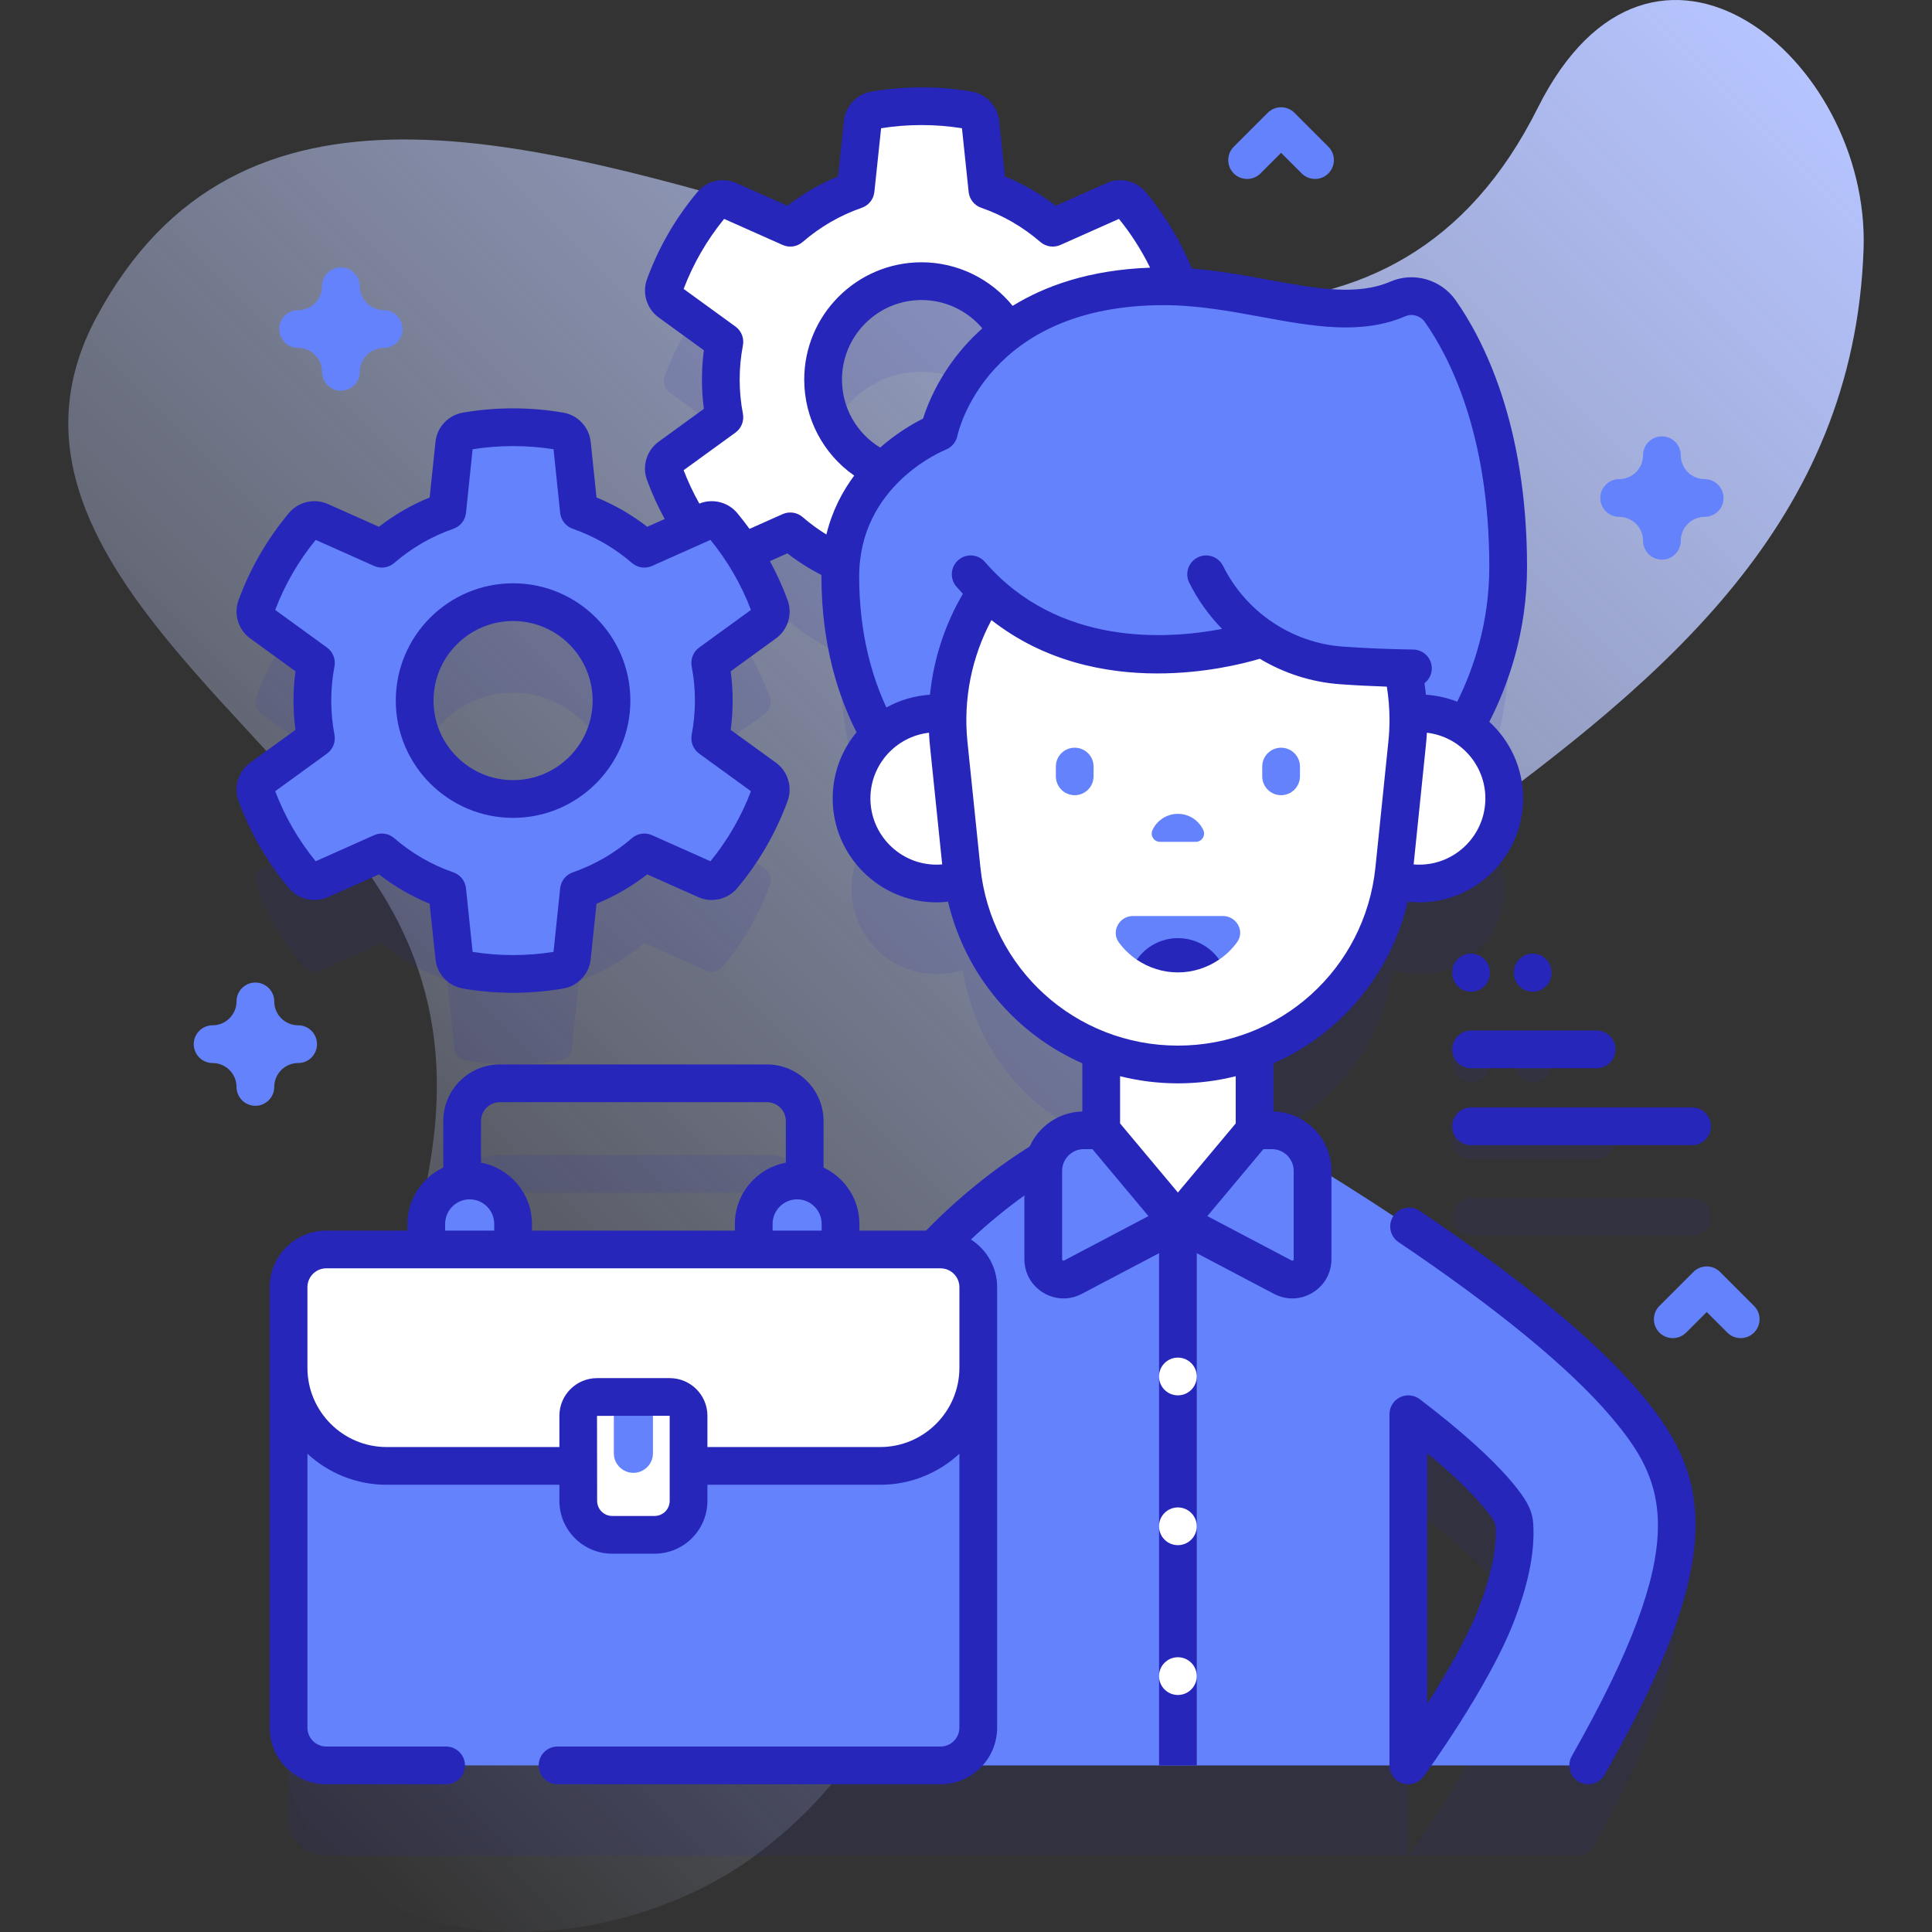 <svg width="120" height="120" viewBox="0 0 120 120" fill="none" xmlns="http://www.w3.org/2000/svg">
    <rect x="0" y="0" width="120" height="120" fill="#333333" stroke="none"/>
    <g clip-path="url(#clip0_302_148)">
        <path d="M115.75 15.486C116.167 3.591 102.643 -7.557 95.51 6.707C78 41.719 23.656 -13.343 5.981 19.722C-1.702 34.094 18.184 45.068 24.478 56.788C34.203 74.894 13.791 93.027 17.794 110.192C20.649 122.435 37.456 122.025 46.608 115.469C57.164 107.906 59.241 95.5 61.86 83.789C68.465 54.255 114.561 49.366 115.75 15.486Z" fill="url(#paint0_linear_302_148)"/>
        <g opacity="0.1">
            <path d="M105.1 76.753H91.369C90.722 76.753 90.197 76.228 90.197 75.581C90.197 74.934 90.722 74.409 91.369 74.409H105.1C105.747 74.409 106.271 74.934 106.271 75.581C106.271 76.228 105.747 76.753 105.1 76.753Z" fill="#2626BB"/>
            <path d="M99.172 71.976H91.369C90.722 71.976 90.197 71.451 90.197 70.804C90.197 70.157 90.722 69.632 91.369 69.632H99.172C99.819 69.632 100.344 70.157 100.344 70.804C100.344 71.451 99.819 71.976 99.172 71.976Z" fill="#2626BB"/>
            <path d="M91.369 67.226C90.722 67.226 90.197 66.701 90.197 66.054V66.027C90.197 65.38 90.722 64.855 91.369 64.855C92.016 64.855 92.541 65.38 92.541 66.027V66.054C92.541 66.701 92.016 67.226 91.369 67.226Z" fill="#2626BB"/>
            <path d="M95.198 67.226C94.551 67.226 94.026 66.701 94.026 66.054V66.027C94.026 65.38 94.551 64.855 95.198 64.855C95.845 64.855 96.37 65.38 96.37 66.027V66.054C96.37 66.701 95.845 67.226 95.198 67.226Z" fill="#2626BB"/>
        </g>
        <path opacity="0.1" d="M100.928 92.832C94.358 85.1 77.924 75.828 77.924 75.828V70.873C82.401 69.184 85.776 65.181 86.515 60.242C87.252 60.482 88.06 60.566 88.901 60.448C91.304 60.111 93.195 58.12 93.411 55.703C93.595 53.638 92.589 51.793 91.003 50.772C92.212 48.665 93.676 45.212 93.676 40.828C93.676 32.276 91.078 27.249 89.454 24.942C88.863 24.103 87.758 23.792 86.814 24.196C83.058 25.805 78.408 23.67 73.205 23.43C73.199 23.41 73.195 23.39 73.189 23.37C72.508 21.509 71.511 19.799 70.263 18.307C70.007 18.002 69.582 17.901 69.219 18.062L65.388 19.769C64.207 18.749 62.834 17.946 61.329 17.423L60.893 13.253C60.852 12.858 60.553 12.54 60.162 12.472C59.212 12.307 58.234 12.221 57.238 12.221C56.241 12.221 55.264 12.307 54.315 12.472C53.924 12.54 53.625 12.858 53.584 13.253L53.146 17.423C51.641 17.946 50.267 18.749 49.088 19.769L45.257 18.062C44.895 17.901 44.47 18.001 44.215 18.305C42.966 19.796 41.969 21.505 41.288 23.366C41.151 23.739 41.277 24.157 41.598 24.391L44.993 26.856C44.848 27.615 44.77 28.398 44.77 29.201C44.77 30.002 44.848 30.785 44.993 31.546L41.598 34.009C41.277 34.242 41.151 34.66 41.287 35.033C41.722 36.222 42.287 37.349 42.963 38.397L40.02 39.708C38.839 38.688 37.465 37.885 35.96 37.362L35.524 33.192C35.483 32.797 35.184 32.479 34.793 32.411C33.843 32.245 32.866 32.16 31.869 32.16C30.872 32.16 29.895 32.245 28.946 32.411C28.555 32.479 28.256 32.797 28.215 33.192L27.777 37.362C26.273 37.885 24.899 38.688 23.719 39.708L19.888 38.001C19.526 37.84 19.101 37.939 18.846 38.243C17.596 39.734 16.599 41.444 15.918 43.304C15.782 43.677 15.908 44.096 16.229 44.33L19.624 46.795C19.479 47.554 19.401 48.337 19.401 49.14C19.401 49.941 19.479 50.724 19.624 51.484L16.228 53.947C15.907 54.181 15.781 54.599 15.918 54.972C16.599 56.834 17.596 58.544 18.845 60.035C19.1 60.339 19.525 60.439 19.887 60.277L23.718 58.569C24.898 59.591 26.272 60.394 27.776 60.917L28.214 65.086C28.255 65.481 28.555 65.799 28.946 65.867C29.895 66.032 30.871 66.119 31.868 66.119C32.865 66.119 33.842 66.032 34.792 65.867C35.183 65.799 35.483 65.481 35.524 65.086L35.96 60.917C37.464 60.393 38.838 59.591 40.02 58.569L43.851 60.277C44.213 60.438 44.638 60.339 44.893 60.035C46.141 58.544 47.138 56.834 47.819 54.972C47.955 54.599 47.829 54.181 47.508 53.947L44.113 51.484C44.258 50.723 44.336 49.94 44.336 49.139C44.336 48.336 44.258 47.553 44.113 46.794L47.508 44.329C47.829 44.096 47.955 43.678 47.819 43.306C47.384 42.117 46.819 40.991 46.143 39.943L49.088 38.63C50.023 39.44 51.082 40.11 52.23 40.615C52.208 40.88 52.193 41.151 52.193 41.431C52.193 46.126 53.553 49.415 54.636 51.294C53.443 52.371 52.743 53.984 52.918 55.754C53.154 58.148 55.034 60.11 57.416 60.447C58.26 60.566 59.069 60.482 59.809 60.242C60.547 65.18 63.922 69.183 68.399 70.872V75.828C68.399 75.828 63.28 77.695 58.015 83.23H52.206V81.642C52.206 80.772 51.792 80 51.152 79.507V75.254C51.152 73.312 49.578 71.738 47.636 71.738H31.048C29.106 71.738 27.532 73.312 27.532 75.254V79.507C26.892 80 26.477 80.772 26.477 81.642V83.23H20.267C18.972 83.23 17.923 84.279 17.923 85.573V112.933C17.923 114.228 18.972 115.277 20.267 115.277H46.706V115.278H87.475V93.465C89.678 95.143 91.663 96.851 92.959 98.377C94.054 99.666 94.063 100.03 94.075 100.63C94.096 101.537 94 103.198 92.91 105.992C92.146 107.949 90.789 110.272 89.62 112.102C88.452 113.935 87.475 115.278 87.475 115.278H97.96C98.386 115.278 98.778 115.046 98.985 114.674C106.374 101.448 104.687 97.261 100.928 92.832ZM31.868 55.252C28.492 55.252 25.755 52.515 25.755 49.139C25.755 45.763 28.492 43.026 31.868 43.026C35.244 43.026 37.981 45.763 37.981 49.139C37.981 52.515 35.244 55.252 31.868 55.252ZM29.876 79.043V75.255C29.876 74.609 30.402 74.083 31.048 74.083H47.636C48.282 74.083 48.808 74.609 48.808 75.255V79.043C47.661 79.353 46.816 80.398 46.816 81.643V83.231H31.868V81.643C31.868 80.398 31.023 79.353 29.876 79.043ZM51.124 29.201C51.124 25.825 53.861 23.088 57.237 23.088C59.54 23.088 61.545 24.362 62.587 26.243C59.05 28.901 58.314 32.466 58.314 32.466C58.314 32.466 56.531 33.169 54.889 34.846C52.679 33.925 51.124 31.745 51.124 29.201Z" fill="#2626BB"/>
        <path d="M69.704 23.576C69.704 22.773 69.627 21.99 69.482 21.231L72.877 18.766C73.197 18.533 73.324 18.116 73.189 17.745C72.507 15.881 71.509 14.169 70.258 12.676C70.004 12.373 69.58 12.277 69.219 12.437L65.388 14.144C64.207 13.124 62.834 12.321 61.329 11.798L60.893 7.628C60.852 7.235 60.555 6.915 60.166 6.848C59.214 6.682 58.236 6.596 57.237 6.596C56.239 6.596 55.261 6.682 54.31 6.848C53.92 6.915 53.624 7.235 53.583 7.628L53.146 11.798C51.641 12.321 50.267 13.124 49.088 14.144L45.256 12.437C44.896 12.277 44.471 12.373 44.218 12.676C42.966 14.169 41.967 15.881 41.285 17.745C41.15 18.117 41.278 18.534 41.597 18.766L44.992 21.231C44.847 21.99 44.77 22.773 44.77 23.576C44.77 24.377 44.847 25.16 44.992 25.921L41.597 28.384C41.277 28.617 41.149 29.033 41.285 29.405C41.967 31.27 42.965 32.983 44.217 34.476C44.471 34.778 44.895 34.875 45.256 34.714L49.087 33.006C50.267 34.028 51.641 34.831 53.145 35.354L53.583 39.523C53.624 39.917 53.921 40.236 54.31 40.304C55.261 40.469 56.239 40.556 57.237 40.556C58.235 40.556 59.214 40.469 60.165 40.304C60.555 40.236 60.852 39.917 60.893 39.523L61.329 35.354C62.833 34.831 64.207 34.028 65.388 33.006L69.22 34.714C69.58 34.875 70.005 34.778 70.259 34.475C71.509 32.982 72.508 31.27 73.189 29.405C73.325 29.034 73.197 28.617 72.877 28.385L69.482 25.921C69.627 25.16 69.704 24.377 69.704 23.576ZM57.237 29.689C53.861 29.689 51.124 26.952 51.124 23.576C51.124 20.2 53.861 17.463 57.237 17.463C60.613 17.463 63.35 20.2 63.35 23.576C63.35 26.952 60.613 29.689 57.237 29.689Z" fill="white"/>
        <path d="M46.715 108.478C47.246 77.914 68.399 70.203 68.399 70.203H77.924C77.924 70.203 94.358 79.475 100.928 87.207C104.744 91.703 106.424 95.95 98.645 109.653H87.475C87.475 109.653 88.452 108.31 89.619 106.478C90.789 104.647 92.146 102.324 92.91 100.367C94 97.574 94.096 95.912 94.075 95.005C94.063 94.405 94.054 94.042 92.959 92.753C91.663 91.227 89.678 89.518 87.475 87.84V109.653H58.417L46.715 108.478Z" fill="#6582FD"/>
        <path d="M68.398 59.361V70.204L73.161 75.895L77.924 70.204V59.361H68.398Z" fill="white"/>
        <path d="M68.399 70.204L73.162 75.895L66.645 79.327C65.806 79.769 64.798 79.161 64.798 78.213V72.724C64.798 71.332 65.926 70.204 67.318 70.204H68.399Z" fill="#6582FD"/>
        <path d="M77.924 70.204L73.162 75.895L79.678 79.327C80.517 79.769 81.525 79.161 81.525 78.213V72.724C81.525 71.332 80.397 70.204 79.005 70.204H77.924Z" fill="#6582FD"/>
        <path d="M90.135 46.522C91.341 44.791 93.676 40.738 93.676 35.203C93.676 26.665 91.087 21.64 89.462 19.328C88.872 18.488 87.772 18.157 86.83 18.564C82.852 20.28 77.871 17.782 72.29 17.782C60.181 17.782 58.314 26.841 58.314 26.841C58.314 26.841 52.193 29.246 52.193 35.807C52.193 41.313 54.064 44.893 55.165 46.522L90.135 46.522Z" fill="#6582FD"/>
        <path d="M58.174 54.876C61.093 54.876 63.458 52.51 63.458 49.592C63.458 46.674 61.093 44.308 58.174 44.308C55.256 44.308 52.891 46.674 52.891 49.592C52.891 52.51 55.256 54.876 58.174 54.876Z" fill="white"/>
        <path d="M88.148 54.876C91.067 54.876 93.432 52.51 93.432 49.592C93.432 46.674 91.067 44.308 88.148 44.308C85.23 44.308 82.865 46.674 82.865 49.592C82.865 52.51 85.23 54.876 88.148 54.876Z" fill="white"/>
        <path d="M73.161 66.116C66.239 66.116 60.438 60.882 59.729 53.996L58.925 46.185C58.056 37.745 64.677 30.407 73.161 30.407C81.645 30.407 88.266 37.745 87.397 46.185L86.593 53.996C85.884 60.882 80.083 66.116 73.161 66.116Z" fill="white"/>
        <path d="M70.607 59.609C70.181 59.319 69.803 58.957 69.492 58.532C69.488 58.527 69.485 58.522 69.481 58.516C69 57.836 69.532 56.895 70.365 56.895H75.964C76.743 56.895 77.287 57.731 76.907 58.411C76.884 58.452 76.858 58.493 76.829 58.532C76.521 58.954 76.145 59.315 75.722 59.603L70.607 59.609Z" fill="#6582FD"/>
        <path d="M75.722 59.601C74.974 60.112 74.083 60.398 73.162 60.398C72.243 60.398 71.353 60.115 70.607 59.608C71.168 58.8 72.105 58.27 73.165 58.27C74.222 58.27 75.157 58.795 75.722 59.601Z" fill="#2626BB"/>
        <path d="M73.161 50.549C72.462 50.549 71.86 50.961 71.583 51.556C71.425 51.897 71.673 52.288 72.049 52.288H74.273C74.649 52.288 74.898 51.897 74.739 51.556C74.463 50.961 73.86 50.549 73.161 50.549Z" fill="#6582FD"/>
        <path d="M88.752 35.671V41.521C86.769 41.521 84.913 41.448 83.176 41.317C81.44 41.169 79.806 40.578 78.402 39.639C78.402 39.639 77.355 40.011 75.707 40.3C71.954 40.958 65.08 41.197 60.292 35.671C60.292 31.541 63.641 28.189 67.773 28.189H81.269C85.401 28.189 88.752 31.541 88.752 35.671Z" fill="#6582FD"/>
        <path d="M66.752 49.391C66.105 49.391 65.581 48.866 65.581 48.219V47.613C65.581 46.966 66.105 46.441 66.752 46.441C67.4 46.441 67.924 46.966 67.924 47.613V48.219C67.924 48.866 67.4 49.391 66.752 49.391Z" fill="#6582FD"/>
        <path d="M79.571 49.391C78.924 49.391 78.399 48.866 78.399 48.219V47.613C78.399 46.966 78.924 46.441 79.571 46.441C80.218 46.441 80.743 46.966 80.743 47.613V48.219C80.743 48.866 80.218 49.391 79.571 49.391Z" fill="#6582FD"/>
        <path d="M29.173 81.057C27.684 81.057 26.477 79.85 26.477 78.362V76.018C26.477 74.529 27.684 73.323 29.173 73.323C30.661 73.323 31.868 74.529 31.868 76.018V78.362C31.868 79.85 30.661 81.057 29.173 81.057Z" fill="#6582FD"/>
        <path d="M49.511 81.057C48.022 81.057 46.815 79.85 46.815 78.362V76.018C46.815 74.529 48.022 73.323 49.511 73.323C50.999 73.323 52.206 74.529 52.206 76.018V78.362C52.206 79.85 50.999 81.057 49.511 81.057Z" fill="#6582FD"/>
        <path d="M58.417 109.652H20.267C18.972 109.652 17.923 108.603 17.923 107.308V85.574L60.761 84.957V107.308C60.761 108.603 59.711 109.652 58.417 109.652Z" fill="#6582FD"/>
        <path d="M54.667 91.051H24.017C20.651 91.051 17.923 88.322 17.923 84.957V79.949C17.923 78.654 18.972 77.605 20.267 77.605H58.417C59.712 77.605 60.761 78.654 60.761 79.949V84.957C60.761 88.323 58.033 91.051 54.667 91.051Z" fill="white"/>
        <path d="M40.658 95.331H38.026C36.861 95.331 35.917 94.387 35.917 93.222V87.936C35.917 87.292 36.439 86.77 37.083 86.77H38.127L39.339 87.942L40.557 86.77H41.602C42.245 86.77 42.767 87.292 42.767 87.936V93.222C42.767 94.387 41.823 95.331 40.658 95.331Z" fill="white"/>
        <path d="M40.556 90.266V86.77H38.127V90.266C38.127 90.936 38.671 91.48 39.342 91.48C40.013 91.48 40.556 90.936 40.556 90.266Z" fill="#6582FD"/>
        <path d="M44.335 43.514C44.335 42.711 44.257 41.928 44.112 41.169L47.507 38.704C47.827 38.472 47.955 38.055 47.819 37.684C47.138 35.82 46.14 34.108 44.889 32.615C44.635 32.312 44.211 32.215 43.85 32.376L40.019 34.083C38.837 33.062 37.464 32.26 35.959 31.736L35.523 27.567C35.482 27.174 35.186 26.854 34.796 26.786C33.845 26.62 32.866 26.534 31.867 26.534C30.869 26.534 29.891 26.62 28.94 26.786C28.551 26.854 28.254 27.173 28.213 27.566L27.776 31.736C26.271 32.26 24.897 33.062 23.718 34.083L19.886 32.376C19.526 32.215 19.101 32.312 18.848 32.614C17.596 34.108 16.597 35.82 15.915 37.684C15.78 38.055 15.908 38.472 16.227 38.704L19.623 41.17C19.477 41.928 19.4 42.712 19.4 43.514C19.4 44.316 19.477 45.099 19.623 45.859L16.228 48.323C15.908 48.555 15.78 48.972 15.916 49.343C16.597 51.209 17.596 52.921 18.848 54.414C19.102 54.717 19.526 54.813 19.887 54.653L23.718 52.944C24.897 53.966 26.271 54.769 27.776 55.292L28.213 59.462C28.255 59.855 28.551 60.174 28.941 60.242C29.892 60.407 30.869 60.494 31.867 60.494C32.866 60.494 33.845 60.407 34.796 60.242C35.186 60.174 35.482 59.855 35.523 59.462L35.959 55.292C37.464 54.769 38.838 53.966 40.019 52.944L43.85 54.653C44.211 54.813 44.636 54.717 44.889 54.414C46.14 52.921 47.138 51.209 47.82 49.343C47.956 48.972 47.828 48.555 47.508 48.323L44.112 45.859C44.257 45.099 44.335 44.315 44.335 43.514ZM31.868 49.627C28.492 49.627 25.755 46.89 25.755 43.514C25.755 40.138 28.492 37.401 31.868 37.401C35.244 37.401 37.981 40.138 37.981 43.514C37.981 46.89 35.244 49.627 31.868 49.627Z" fill="#6582FD"/>
        <path d="M88.174 75.207C87.638 74.846 86.909 74.988 86.548 75.525C86.186 76.062 86.329 76.79 86.866 77.152C92.945 81.242 97.499 84.981 100.034 87.967C103.501 92.048 105.206 95.722 97.627 109.074C97.308 109.637 97.505 110.352 98.068 110.671C98.251 110.775 98.45 110.824 98.646 110.824C99.054 110.824 99.45 110.611 99.666 110.231C103.429 103.6 105.222 98.761 105.307 95.004C105.388 91.406 103.972 88.982 101.821 86.45C99.11 83.258 94.518 79.475 88.174 75.207Z" fill="#2626BB"/>
        <path d="M88.184 86.907C87.829 86.637 87.353 86.591 86.954 86.789C86.555 86.987 86.302 87.394 86.302 87.839V109.652C86.302 110.16 86.629 110.61 87.111 110.767C87.231 110.806 87.353 110.824 87.474 110.824C87.841 110.824 88.197 110.651 88.421 110.342C88.585 110.118 92.44 104.802 94.002 100.794C94.878 98.547 95.285 96.645 95.247 94.98C95.226 94.041 95.082 93.441 93.853 91.993C92.621 90.544 90.714 88.832 88.184 86.907ZM92.905 95.033C92.935 96.383 92.58 97.989 91.819 99.943C91.094 101.803 89.782 104.043 88.646 105.825V90.26C90.115 91.474 91.261 92.563 92.067 93.511C92.892 94.483 92.896 94.644 92.905 95.033Z" fill="#2626BB"/>
        <path d="M105.1 68.784H91.369C90.722 68.784 90.197 69.308 90.197 69.956C90.197 70.603 90.722 71.127 91.369 71.127H105.1C105.747 71.127 106.271 70.603 106.271 69.956C106.271 69.308 105.747 68.784 105.1 68.784Z" fill="#2626BB"/>
        <path d="M90.197 65.178C90.197 65.826 90.722 66.35 91.369 66.35H99.172C99.819 66.35 100.344 65.826 100.344 65.178C100.344 64.531 99.819 64.007 99.172 64.007H91.369C90.722 64.007 90.197 64.531 90.197 65.178Z" fill="#2626BB"/>
        <path d="M91.369 61.601C92.016 61.601 92.541 61.076 92.541 60.429V60.402C92.541 59.755 92.016 59.23 91.369 59.23C90.722 59.23 90.197 59.755 90.197 60.402V60.429C90.197 61.076 90.722 61.601 91.369 61.601Z" fill="#2626BB"/>
        <path d="M94.026 60.402V60.429C94.026 61.076 94.551 61.6 95.198 61.6C95.845 61.6 96.37 61.076 96.37 60.429V60.402C96.37 59.755 95.845 59.23 95.198 59.23C94.551 59.23 94.026 59.755 94.026 60.402Z" fill="#2626BB"/>
        <path d="M92.505 44.833C93.666 42.562 94.847 39.255 94.847 35.203C94.847 26.278 92.072 21.005 90.419 18.656C89.51 17.358 87.804 16.868 86.365 17.489C84.277 18.389 81.729 17.922 78.778 17.379C77.248 17.098 75.68 16.811 74.03 16.68C73.324 14.96 72.361 13.361 71.156 11.925C70.568 11.222 69.574 10.994 68.745 11.367L65.571 12.78C64.601 12.03 63.546 11.421 62.419 10.959L62.058 7.504C61.962 6.595 61.266 5.85 60.368 5.693C58.317 5.334 56.163 5.334 54.108 5.693C53.21 5.85 52.514 6.595 52.418 7.507L52.055 10.959C50.927 11.421 49.873 12.03 48.905 12.78L45.734 11.369C44.899 10.994 43.906 11.224 43.32 11.925C41.962 13.542 40.908 15.365 40.186 17.344C39.87 18.199 40.167 19.174 40.908 19.715L43.72 21.757C43.638 22.359 43.599 22.969 43.599 23.576C43.599 24.183 43.638 24.792 43.72 25.394L40.908 27.438C40.167 27.977 39.87 28.952 40.184 29.808C40.488 30.64 40.859 31.453 41.285 32.236L40.202 32.719C39.234 31.971 38.177 31.359 37.05 30.898L36.689 27.445C36.593 26.533 35.899 25.788 34.997 25.631C32.946 25.275 30.79 25.275 28.739 25.631C27.839 25.788 27.143 26.533 27.049 27.445L26.686 30.898C25.559 31.359 24.502 31.971 23.536 32.719L20.365 31.305C19.53 30.933 18.537 31.162 17.951 31.861C16.594 33.48 15.539 35.304 14.815 37.282C14.501 38.14 14.799 39.115 15.539 39.651L18.352 41.695C18.27 42.297 18.23 42.909 18.23 43.514C18.23 44.119 18.27 44.728 18.352 45.335L15.541 47.374C14.799 47.911 14.501 48.886 14.815 49.746C15.539 51.724 16.594 53.547 17.951 55.167C18.537 55.865 19.53 56.095 20.365 55.722L23.536 54.309C24.502 55.057 25.556 55.669 26.686 56.133L27.049 59.583C27.143 60.494 27.839 61.24 28.741 61.397C29.77 61.575 30.823 61.666 31.868 61.666C32.913 61.666 33.966 61.575 34.997 61.397C35.897 61.24 36.593 60.494 36.689 59.583L37.05 56.133C38.18 55.669 39.234 55.057 40.202 54.309L43.373 55.722C44.208 56.095 45.202 55.865 45.788 55.167C47.145 53.547 48.197 51.724 48.921 49.746C49.235 48.886 48.935 47.911 48.197 47.374L45.384 45.335C45.466 44.728 45.506 44.119 45.506 43.514C45.506 42.909 45.466 42.297 45.384 41.695L48.197 39.651C48.938 39.115 49.235 38.14 48.921 37.282C48.614 36.443 48.244 35.632 47.82 34.854L48.905 34.369C49.57 34.884 50.278 35.334 51.023 35.716C51.023 35.747 51.021 35.777 51.021 35.808C51.021 40.144 52.125 43.369 53.201 45.483C52.275 46.598 51.72 48.03 51.72 49.591C51.72 53.151 54.614 56.048 58.174 56.048C58.413 56.048 58.65 56.029 58.884 56.004C59.956 60.553 63.094 64.226 67.226 66.044V69.037C65.77 69.073 64.521 69.956 63.954 71.212C61.662 72.654 59.501 74.407 57.518 76.434H53.379V76.017C53.379 74.47 52.465 73.139 51.152 72.52V69.63C51.152 67.692 49.575 66.115 47.637 66.115H31.048C29.109 66.115 27.532 67.692 27.532 69.63V72.52C26.22 73.139 25.305 74.472 25.305 76.017V76.434H20.266C18.328 76.434 16.751 78.011 16.751 79.95V107.308C16.751 109.247 18.328 110.824 20.266 110.824H27.708C28.355 110.824 28.88 110.299 28.88 109.652C28.88 109.005 28.355 108.48 27.708 108.48H20.266C19.62 108.48 19.095 107.955 19.095 107.308V90.295C20.391 91.49 22.118 92.222 24.016 92.222H34.745V93.222C34.745 95.031 36.217 96.503 38.026 96.503H40.657C42.467 96.503 43.939 95.031 43.939 93.222V92.222H54.668C56.564 92.222 58.294 91.49 59.59 90.295V107.308C59.59 107.955 59.062 108.48 58.418 108.48H34.629C33.982 108.48 33.457 109.005 33.457 109.652C33.457 110.299 33.982 110.824 34.629 110.824H58.418C60.356 110.824 61.934 109.247 61.934 107.308V79.95C61.934 78.705 61.282 77.613 60.305 76.987C61.366 75.994 62.475 75.079 63.626 74.254V78.213C63.626 79.073 64.066 79.851 64.802 80.294C65.191 80.529 65.623 80.648 66.056 80.648C66.445 80.648 66.832 80.552 67.191 80.365L71.991 77.838V109.654H74.334V77.838L79.132 80.365C79.491 80.552 79.877 80.648 80.266 80.648C80.7 80.648 81.134 80.529 81.52 80.294C82.256 79.851 82.697 79.073 82.697 78.213V72.724C82.697 70.72 81.089 69.087 79.097 69.037V66.047C83.229 64.226 86.367 60.553 87.438 56.004C87.675 56.029 87.909 56.048 88.148 56.048C91.709 56.048 94.603 53.151 94.603 49.591C94.603 47.709 93.794 46.015 92.505 44.833ZM51.035 76.017V76.434H47.988V76.017C47.988 75.178 48.673 74.494 49.512 74.494C50.351 74.494 51.035 75.178 51.035 76.017ZM29.876 69.63C29.876 68.983 30.401 68.458 31.048 68.458H47.637C48.281 68.458 48.809 68.983 48.809 69.63V72.218C47.011 72.551 45.645 74.126 45.645 76.017V76.434H33.04V76.017C33.04 74.126 31.674 72.548 29.876 72.218V69.63ZM27.649 76.017C27.649 75.178 28.334 74.494 29.173 74.494C30.012 74.494 30.696 75.178 30.696 76.017V76.434H27.649V76.017ZM41.595 93.222C41.595 93.739 41.175 94.159 40.657 94.159H38.026C37.509 94.159 37.089 93.739 37.089 93.222L37.082 87.942L41.595 87.936V93.222ZM59.59 84.956C59.59 87.67 57.382 89.878 54.668 89.878H43.939V87.936C43.939 86.647 42.89 85.598 41.601 85.598H37.082C35.793 85.598 34.745 86.647 34.745 87.936V89.878H24.016C21.302 89.878 19.095 87.67 19.095 84.956V79.95C19.095 79.303 19.62 78.778 20.266 78.778H58.418C59.062 78.778 59.59 79.303 59.59 79.95V84.956ZM43.425 40.221C43.057 40.488 42.877 40.943 42.961 41.39C43.095 42.091 43.163 42.806 43.163 43.514C43.163 44.222 43.095 44.937 42.961 45.64C42.877 46.085 43.057 46.54 43.425 46.807L46.643 49.144C46.043 50.721 45.199 52.181 44.128 53.494L40.495 51.874C40.081 51.689 39.595 51.761 39.253 52.057C38.166 52.999 36.928 53.714 35.574 54.185C35.145 54.335 34.842 54.719 34.793 55.169L34.38 59.123C32.721 59.388 31.017 59.388 29.355 59.123L28.943 55.169C28.894 54.717 28.591 54.335 28.163 54.185C26.808 53.714 25.57 52.999 24.485 52.059C24.143 51.759 23.655 51.689 23.241 51.874L19.608 53.494C18.539 52.183 17.693 50.721 17.093 49.144L20.311 46.807C20.679 46.54 20.859 46.085 20.775 45.64C20.641 44.937 20.573 44.222 20.573 43.514C20.573 42.806 20.641 42.091 20.775 41.39C20.859 40.943 20.679 40.488 20.311 40.221L17.093 37.884C17.693 36.307 18.539 34.844 19.608 33.534L23.241 35.154C23.658 35.339 24.141 35.266 24.485 34.969C25.573 34.029 26.808 33.314 28.163 32.843C28.591 32.695 28.894 32.311 28.943 31.858L29.355 27.904C31.008 27.642 32.73 27.642 34.38 27.904L34.793 31.858C34.842 32.311 35.145 32.693 35.574 32.843C36.926 33.314 38.163 34.029 39.253 34.969C39.598 35.266 40.081 35.339 40.495 35.154L44.128 33.534C45.197 34.847 46.043 36.307 46.643 37.884L43.425 40.221ZM51.328 33.199C50.81 32.88 50.318 32.519 49.856 32.119C49.512 31.821 49.027 31.748 48.609 31.933L46.554 32.85C46.31 32.515 46.057 32.184 45.788 31.863C45.216 31.179 44.257 30.947 43.437 31.279C43.062 30.611 42.734 29.918 42.462 29.205L45.682 26.869C46.05 26.601 46.228 26.144 46.144 25.699C46.01 24.998 45.942 24.286 45.942 23.576C45.942 22.863 46.01 22.151 46.144 21.452C46.23 21.007 46.05 20.55 45.682 20.283L42.462 17.946C43.062 16.369 43.908 14.908 44.977 13.596L48.612 15.215C49.027 15.401 49.509 15.328 49.854 15.03C50.944 14.088 52.179 13.373 53.529 12.905C53.958 12.757 54.263 12.373 54.309 11.92L54.727 7.966C56.379 7.701 58.099 7.701 59.749 7.966L60.164 11.92C60.211 12.373 60.516 12.757 60.944 12.905C62.292 13.373 63.53 14.088 64.622 15.033C64.966 15.328 65.449 15.398 65.864 15.215L69.499 13.596C70.261 14.533 70.906 15.548 71.435 16.626C67.685 16.76 64.912 17.754 62.897 18.998C61.526 17.306 59.454 16.291 57.237 16.291C53.22 16.291 49.952 19.558 49.952 23.576C49.952 25.992 51.134 28.198 53.056 29.54C52.317 30.532 51.682 31.744 51.328 33.199ZM52.296 23.576C52.296 20.852 54.513 18.635 57.237 18.635C58.709 18.635 60.084 19.291 61.015 20.395C60.584 20.779 60.206 21.166 59.878 21.539C58.329 23.313 57.616 25.099 57.331 26.001C56.726 26.304 55.711 26.883 54.67 27.799C53.208 26.913 52.296 25.326 52.296 23.576ZM58.174 53.705C55.908 53.705 54.063 51.86 54.063 49.591C54.063 47.484 55.657 45.745 57.701 45.511C57.712 45.776 57.731 46.04 57.759 46.305L58.521 53.688C58.406 53.7 58.289 53.705 58.174 53.705ZM66.099 78.29C66.084 78.3 66.056 78.314 66.012 78.288C65.97 78.262 65.97 78.23 65.97 78.213V72.724C65.97 71.981 66.574 71.376 67.317 71.376H67.852L71.332 75.534L66.099 78.29ZM73.162 74.069L69.57 69.778V66.846C70.72 67.134 71.925 67.289 73.162 67.289C74.4 67.289 75.602 67.134 76.753 66.846V69.778L73.162 74.069ZM80.353 72.724V78.213C80.353 78.23 80.353 78.262 80.311 78.288C80.269 78.314 80.238 78.3 80.224 78.29L74.991 75.534L78.471 71.376H79.005C79.749 71.376 80.353 71.981 80.353 72.724ZM86.234 46.066L85.43 53.876C84.778 60.185 79.505 64.945 73.162 64.945C66.818 64.945 61.545 60.185 60.895 53.876L60.089 46.066C59.822 43.448 60.349 40.814 61.58 38.515C64.898 41.111 68.7 41.829 71.885 41.829C74.803 41.829 77.203 41.229 78.249 40.917C79.741 41.81 81.438 42.368 83.217 42.497C84.169 42.567 85.148 42.616 86.14 42.649C86.245 43.322 86.304 44.008 86.304 44.7C86.304 45.15 86.281 45.609 86.234 46.066ZM88.148 53.705C88.034 53.705 87.919 53.7 87.804 53.69L88.563 46.305C88.591 46.04 88.612 45.776 88.627 45.511C90.668 45.748 92.259 47.486 92.259 49.591C92.259 51.86 90.415 53.705 88.148 53.705ZM90.509 43.584C89.899 43.345 89.248 43.195 88.566 43.151C88.542 42.911 88.512 42.672 88.477 42.436C88.749 42.225 88.927 41.899 88.931 41.529C88.941 40.882 88.423 40.35 87.773 40.343C86.281 40.324 84.806 40.263 83.388 40.16C80.229 39.928 77.386 38.008 75.966 35.151C75.677 34.57 74.974 34.333 74.395 34.622C73.814 34.91 73.577 35.613 73.866 36.194C74.398 37.263 75.091 38.226 75.905 39.063C72.509 39.715 65.737 40.167 61.177 34.905C60.752 34.415 60.014 34.361 59.524 34.786C59.034 35.21 58.983 35.951 59.407 36.44C59.538 36.59 59.672 36.738 59.806 36.883C58.681 38.803 57.987 40.945 57.762 43.151C56.784 43.214 55.868 43.493 55.055 43.943C54.188 42.082 53.365 39.377 53.365 35.808C53.365 30.15 58.528 28.017 58.744 27.93C59.109 27.787 59.379 27.466 59.461 27.082C59.534 26.749 61.338 18.954 72.291 18.954C74.377 18.954 76.399 19.326 78.356 19.685C81.541 20.271 84.553 20.824 87.293 19.64C87.717 19.458 88.226 19.61 88.502 20.004C89.998 22.125 92.503 26.922 92.503 35.203C92.503 38.697 91.512 41.571 90.509 43.584Z" fill="#2626BB"/>
        <path d="M73.161 86.668C73.808 86.668 74.333 86.143 74.333 85.496C74.333 84.848 73.808 84.324 73.161 84.324C72.514 84.324 71.989 84.848 71.989 85.496C71.989 86.143 72.514 86.668 73.161 86.668Z" fill="white"/>
        <path d="M73.161 95.973C73.808 95.973 74.333 95.448 74.333 94.801C74.333 94.154 73.808 93.629 73.161 93.629C72.514 93.629 71.989 94.154 71.989 94.801C71.989 95.448 72.514 95.973 73.161 95.973Z" fill="white"/>
        <path d="M73.161 105.278C73.808 105.278 74.333 104.753 74.333 104.106C74.333 103.459 73.808 102.934 73.161 102.934C72.514 102.934 71.989 103.459 71.989 104.106C71.989 104.753 72.514 105.278 73.161 105.278Z" fill="white"/>
        <path d="M31.868 36.229C27.851 36.229 24.583 39.497 24.583 43.514C24.583 47.531 27.851 50.799 31.868 50.799C35.885 50.799 39.153 47.531 39.153 43.514C39.153 39.497 35.885 36.229 31.868 36.229ZM31.868 48.455C29.143 48.455 26.927 46.239 26.927 43.514C26.927 40.789 29.143 38.573 31.868 38.573C34.593 38.573 36.809 40.789 36.809 43.514C36.809 46.239 34.593 48.455 31.868 48.455Z" fill="#2626BB"/>
        <path d="M15.862 68.683C15.215 68.683 14.69 68.158 14.69 67.511C14.69 66.693 14.024 66.027 13.206 66.027C12.559 66.027 12.034 65.502 12.034 64.855C12.034 64.208 12.559 63.683 13.206 63.683C14.024 63.683 14.69 63.017 14.69 62.199C14.69 61.552 15.215 61.027 15.862 61.027C16.509 61.027 17.034 61.552 17.034 62.199C17.034 63.017 17.7 63.683 18.518 63.683C19.166 63.683 19.69 64.208 19.69 64.855C19.69 65.502 19.166 66.027 18.518 66.027C17.7 66.027 17.034 66.693 17.034 67.511C17.034 68.158 16.509 68.683 15.862 68.683Z" fill="#6582FD"/>
        <path d="M103.225 34.76C102.577 34.76 102.053 34.235 102.053 33.588C102.053 32.769 101.387 32.103 100.568 32.103C99.921 32.103 99.397 31.579 99.397 30.932C99.397 30.285 99.921 29.76 100.568 29.76C101.387 29.76 102.053 29.094 102.053 28.275C102.053 27.628 102.577 27.104 103.225 27.104C103.872 27.104 104.396 27.628 104.396 28.275C104.396 29.094 105.062 29.76 105.881 29.76C106.528 29.76 107.053 30.285 107.053 30.932C107.053 31.579 106.528 32.103 105.881 32.103C105.062 32.103 104.396 32.769 104.396 33.588C104.396 34.235 103.872 34.76 103.225 34.76Z" fill="#6582FD"/>
        <path d="M21.175 24.267C20.528 24.267 20.003 23.742 20.003 23.095C20.003 22.276 19.337 21.61 18.519 21.61C17.871 21.61 17.347 21.086 17.347 20.439C17.347 19.791 17.871 19.267 18.519 19.267C19.337 19.267 20.003 18.601 20.003 17.782C20.003 17.135 20.528 16.611 21.175 16.611C21.822 16.611 22.347 17.135 22.347 17.782C22.347 18.601 23.012 19.267 23.831 19.267C24.478 19.267 25.003 19.791 25.003 20.439C25.003 21.086 24.478 21.61 23.831 21.61C23.012 21.61 22.347 22.276 22.347 23.095C22.347 23.742 21.822 24.267 21.175 24.267Z" fill="#6582FD"/>
        <path d="M108.118 83.113C107.818 83.113 107.518 82.999 107.289 82.77L106.008 81.49L104.728 82.77C104.27 83.228 103.528 83.228 103.07 82.77C102.613 82.312 102.613 81.57 103.07 81.113L105.18 79.004C105.637 78.546 106.379 78.546 106.837 79.004L108.946 81.113C109.404 81.571 109.404 82.313 108.946 82.77C108.717 82.999 108.418 83.113 108.118 83.113Z" fill="#6582FD"/>
        <path d="M81.68 11.115C81.38 11.115 81.08 11.001 80.851 10.772L79.57 9.491L78.29 10.772C77.832 11.229 77.09 11.229 76.632 10.772C76.175 10.314 76.175 9.572 76.632 9.115L78.742 7.005C79.2 6.548 79.941 6.548 80.399 7.005L82.508 9.115C82.966 9.572 82.966 10.314 82.508 10.772C82.28 11.001 81.98 11.115 81.68 11.115Z" fill="#6582FD"/>
    </g>
    <defs>
        <linearGradient id="paint0_linear_302_148" x1="-0.827" y1="94.236" x2="100.56" y2="-7.152" gradientUnits="userSpaceOnUse">
            <stop stop-color="#D1DDFF" stop-opacity="0"/>
            <stop offset="1" stop-color="#B6C4FF"/>
        </linearGradient>
        <clipPath id="clip0_302_148">
            <rect width="120" height="120" fill="white"/>
        </clipPath>
    </defs>
</svg>
